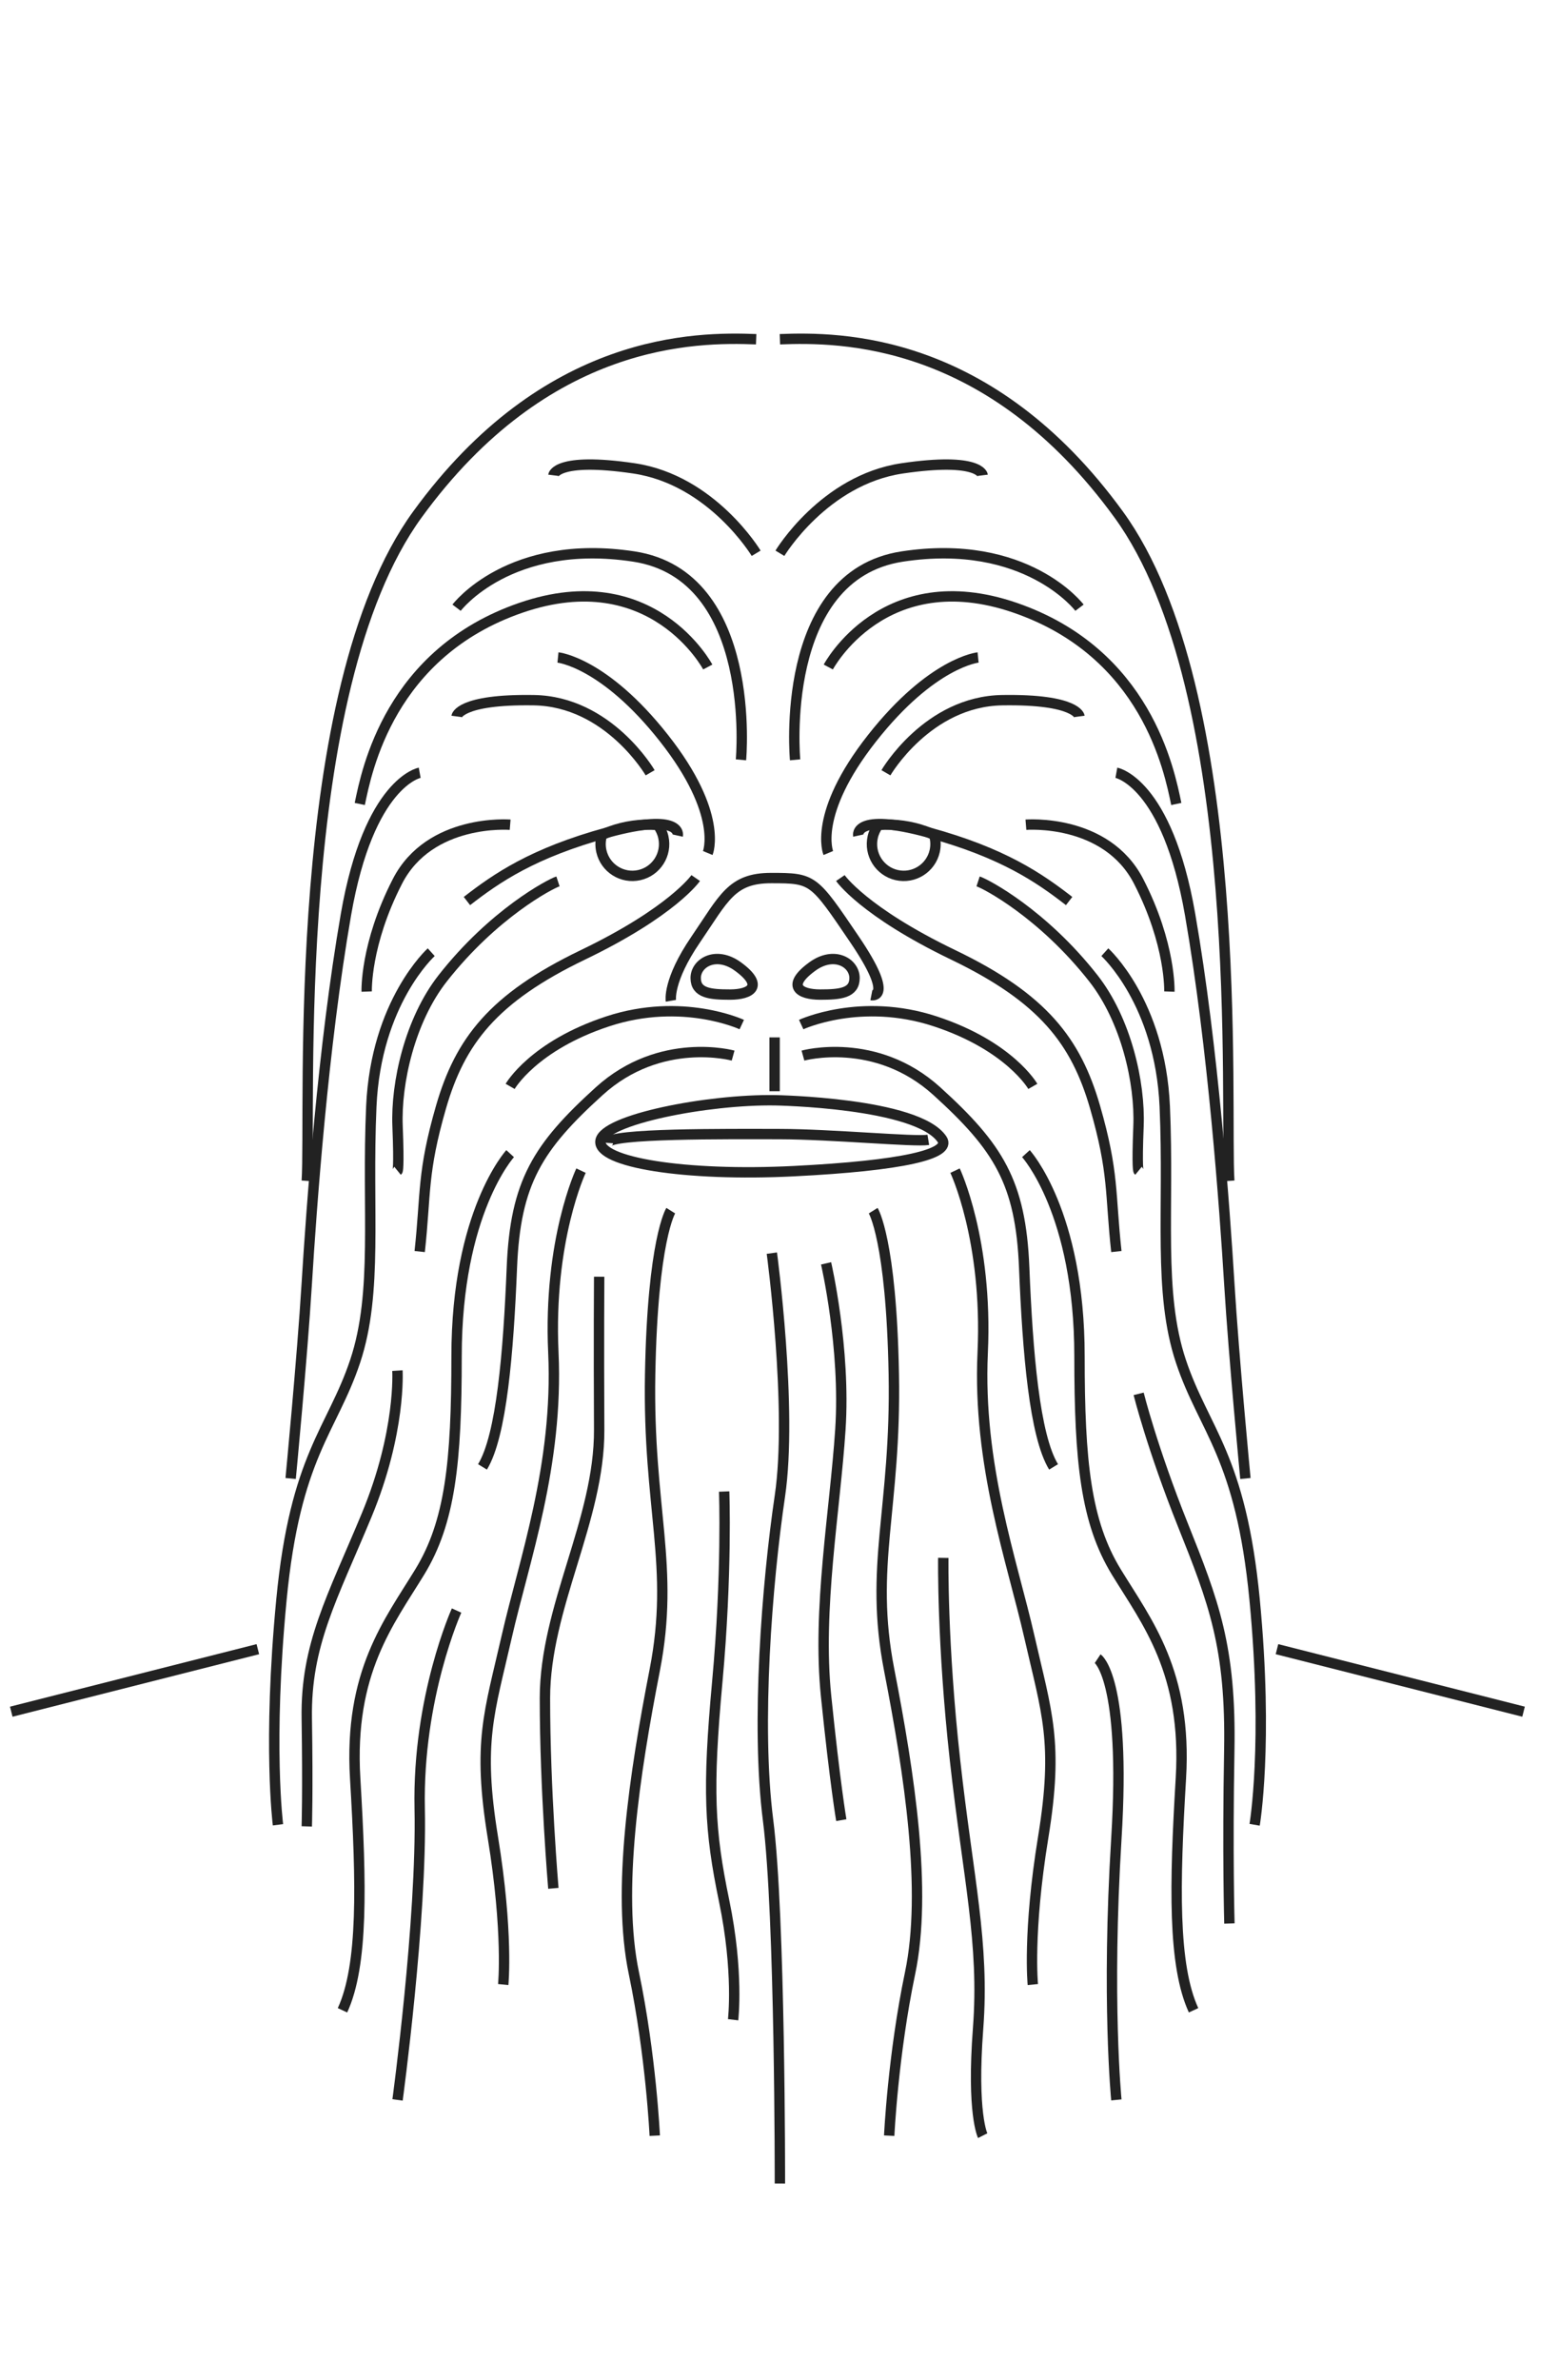 <?xml version="1.0" encoding="utf-8"?>
<!-- Generator: Adobe Illustrator 16.0.0, SVG Export Plug-In . SVG Version: 6.00 Build 0)  -->
<!DOCTYPE svg PUBLIC "-//W3C//DTD SVG 1.1//EN" "http://www.w3.org/Graphics/SVG/1.1/DTD/svg11.dtd">
<svg version="1.1" id="Capa_2" xmlns="http://www.w3.org/2000/svg" xmlns:xlink="http://www.w3.org/1999/xlink" x="0px" y="0px"
	 width="451px" height="688.071px" viewBox="0 0 451 688.071" enable-background="new 0 0 451 688.071" xml:space="preserve">
<g>
	<path fill="none" stroke="#222222" stroke-width="3" stroke-miterlimit="10" d="M218.747,98.071
		c-17.334-0.667-60.666-0.668-98,50.666s-30.666,172.626-32,192.646"/>
	<path fill="none" stroke="#222222" stroke-width="3" stroke-miterlimit="10" d="M204.747,192.831c0,0-16-30.197-54-17.146
		c-38,13.051-44.667,47.091-46.667,56.738"/>
	<path fill="none" stroke="#222222" stroke-width="3" stroke-miterlimit="10" d="M121.413,223.404c0,0-14.666,2.653-21.333,40.993
		s-9.999,84.926-11.333,106.633s-4.667,56.396-4.667,56.396"/>
	<path fill="none" stroke="#222222" stroke-width="3" stroke-miterlimit="10" d="M124.747,275.275c0,0-16.001,14.424-17.334,44.624
		c-1.333,30.199,2.001,53.611-4.666,73.619s-17.334,27.234-21.334,68.984c-4,41.748-1,65.031-1,65.031"/>
	<path fill="none" stroke="#222222" stroke-width="3" stroke-miterlimit="10" d="M204.747,246.604c0,0,4.666-11.199-12.667-33.199
		s-30.667-23.333-30.667-23.333"/>
	<path fill="none" stroke="#222222" stroke-width="3" stroke-miterlimit="10" d="M188.08,223.404c0,0-12.001-20.64-33.667-20.986
		s-22.333,4.692-22.333,4.692"/>
	<path fill="none" stroke="#222222" stroke-width="3" stroke-miterlimit="10" d="M214.353,219.663c0,0,4.967-53.288-30.986-58.773
		c-35.953-5.485-51.286,14.796-51.286,14.796"/>
	<path fill="none" stroke="#222222" stroke-width="3" stroke-miterlimit="10" d="M218.747,159.948c0,0-12.762-21.211-35.381-24.544
		c-22.619-3.333-23.286,2-23.286,2"/>
	<path fill="none" stroke="#222222" stroke-width="3" stroke-miterlimit="10" d="M213.53,279.46
		c-6.406-4.691-12.273-1.089-12.273,3.28c0,4.37,4.153,4.792,9.969,4.788C217.041,287.525,221.233,285.102,213.53,279.46z"/>
	<path fill="none" stroke="#222222" stroke-width="3" stroke-miterlimit="10" d="M234.936,279.46
		c6.406-4.691,12.273-1.089,12.273,3.28c0,4.37-4.152,4.792-9.969,4.788C231.425,287.525,227.232,285.102,234.936,279.46z"/>
	<path fill="none" stroke="#222222" stroke-width="3" stroke-miterlimit="10" d="M194.079,289.325c0,0-1-5.754,7.178-17.717
		c8.178-11.963,10.322-17.766,21.822-17.766c12.26,0,12.26,0.254,24.13,17.741s4.87,16.112,4.87,16.112"/>
	<path fill="none" stroke="#222222" stroke-width="3" stroke-miterlimit="10" d="M201.257,253.843c0,0-6.678,9.719-32.678,22.224
		c-26,12.505-35.5,24.974-41,43.989s-4.332,25.004-6.166,41.76"/>
	<path fill="none" stroke="#222222" stroke-width="3" stroke-miterlimit="10" d="M212.079,305.167c0,0-20.992-5.809-38.746,10.298
		s-24.254,26.312-25.254,50.959c-1,24.646-3,48.646-8.5,57.646"/>
	<path fill="none" stroke="#222222" stroke-width="3" stroke-miterlimit="10" d="M147.579,333.51c0,0-15.499,16.933-15.499,58.593
		c0,30.552-1.833,47.919-10.667,62.37c-8.834,14.453-20.498,28.904-18.666,59.615c1.832,30.709,2.332,54.066-3.668,67.076"/>
	<path fill="none" stroke="#222222" stroke-width="3" stroke-miterlimit="10" d="M168.079,338.427c0,0-9.498,19.973-7.999,52.57
		c1.499,32.596-8.501,60.271-13.501,82.184c-5,21.914-8.5,30.439-4,57.988c4.5,27.551,3,42.549,3,42.549"/>
	<path fill="none" stroke="#222222" stroke-width="3" stroke-miterlimit="10" d="M161.413,254.806
		c-2.334,0.766-18.673,9.345-33.334,28.006c-9.5,12.092-13.569,30.253-13.069,42.753s0,12.907,0,12.907"/>
	<path fill="none" stroke="#222222" stroke-width="3" stroke-miterlimit="10" d="M147.579,238.42c0,0-23.221-1.88-32.61,16.386
		c-9.389,18.266-8.89,31.853-8.89,31.853"/>
	
		<line fill="none" stroke="#222222" stroke-width="3" stroke-miterlimit="10" x1="224.085" y1="299.906" x2="224.085" y2="315.465"/>
	<path fill="none" stroke="#222222" stroke-width="3" stroke-miterlimit="10" d="M174.136,241.367
		c-0.446,1.472-0.535,3.073-0.171,4.681c1.12,4.951,6.042,8.056,10.993,6.936c4.949-1.12,8.055-6.041,6.935-10.992
		c-0.295-1.304-0.858-2.473-1.612-3.479c-1.178-0.107-2.41-0.157-3.715-0.099C181.651,238.63,177.543,239.772,174.136,241.367z"/>
	<path fill="none" stroke="#222222" stroke-width="3" stroke-miterlimit="10" d="M196.079,241.571c0,0,1.5-6.854-20.25-0.927
		c-21.75,5.927-32.25,13.257-40.75,19.842"/>
	<path fill="none" stroke="#222222" stroke-width="3" stroke-miterlimit="10" d="M225.617,98.071
		c17.334-0.667,60.666-0.668,98,50.666c37.333,51.334,30.666,172.626,32,192.646"/>
	<path fill="none" stroke="#222222" stroke-width="3" stroke-miterlimit="10" d="M239.617,192.831c0,0,16-30.197,54-17.146
		c38,13.051,44.668,47.091,46.668,56.738"/>
	<path fill="none" stroke="#222222" stroke-width="3" stroke-miterlimit="10" d="M322.951,223.404c0,0,14.666,2.653,21.334,40.993
		c6.666,38.34,9.998,84.926,11.332,106.633s4.667,56.396,4.667,56.396"/>
	<path fill="none" stroke="#222222" stroke-width="3" stroke-miterlimit="10" d="M319.617,275.275c0,0,16.002,14.424,17.334,44.624
		c1.334,30.199-2,53.611,4.666,73.619c6.668,20.008,17.334,27.234,21.333,68.984c4,41.748,0,65.031,0,65.031"/>
	<path fill="none" stroke="#222222" stroke-width="3" stroke-miterlimit="10" d="M239.617,246.604c0,0-4.666-11.199,12.667-33.199
		s30.667-23.333,30.667-23.333"/>
	<path fill="none" stroke="#222222" stroke-width="3" stroke-miterlimit="10" d="M256.284,223.404c0,0,12.001-20.64,33.667-20.986
		s22.334,4.692,22.334,4.692"/>
	<path fill="none" stroke="#222222" stroke-width="3" stroke-miterlimit="10" d="M230.012,219.663c0,0-4.967-53.288,30.986-58.773
		s51.287,14.796,51.287,14.796"/>
	<path fill="none" stroke="#222222" stroke-width="3" stroke-miterlimit="10" d="M225.617,159.948c0,0,12.762-21.211,35.381-24.544
		s23.286,2,23.286,2"/>
	<path fill="none" stroke="#222222" stroke-width="3" stroke-miterlimit="10" d="M243.107,253.843c0,0,6.678,9.719,32.678,22.224
		c26,12.505,35.5,24.974,41,43.989s4.332,25.004,6.166,41.76"/>
	<path fill="none" stroke="#222222" stroke-width="3" stroke-miterlimit="10" d="M232.285,305.167c0,0,20.992-5.809,38.746,10.298
		s24.254,26.312,25.254,50.959c1,24.646,3,48.646,8.5,57.646"/>
	<path fill="none" stroke="#222222" stroke-width="3" stroke-miterlimit="10" d="M296.785,333.51c0,0,15.5,16.933,15.5,58.593
		c0,30.552,1.832,47.919,10.666,62.37c8.834,14.453,20.498,28.904,18.666,59.615c-1.832,30.709-2.332,54.066,3.668,67.076"/>
	<path fill="none" stroke="#222222" stroke-width="3" stroke-miterlimit="10" d="M276.285,338.427c0,0,9.498,19.973,7.999,52.57
		c-1.499,32.596,8.501,60.271,13.501,82.184c5,21.914,8.5,30.439,4,57.988c-4.5,27.551-3,42.549-3,42.549"/>
	<path fill="none" stroke="#222222" stroke-width="3" stroke-miterlimit="10" d="M282.951,254.806
		c2.334,0.766,18.673,9.345,33.334,28.006c9.5,12.092,13.57,30.253,13.07,42.753s0,12.907,0,12.907"/>
	<path fill="none" stroke="#222222" stroke-width="3" stroke-miterlimit="10" d="M296.785,238.42c0,0,23.221-1.88,32.611,16.386
		c9.389,18.266,8.889,31.853,8.889,31.853"/>
	<path fill="none" stroke="#222222" stroke-width="3" stroke-miterlimit="10" d="M270.229,241.367
		c0.446,1.472,0.535,3.073,0.172,4.681c-1.121,4.951-6.043,8.056-10.992,6.936c-4.949-1.12-8.057-6.041-6.936-10.992
		c0.295-1.304,0.857-2.473,1.611-3.479c1.178-0.107,2.41-0.157,3.715-0.099C262.713,238.63,266.82,239.772,270.229,241.367z"/>
	<path fill="none" stroke="#222222" stroke-width="3" stroke-miterlimit="10" d="M248.285,241.571c0,0-1.5-6.854,20.25-0.927
		c21.75,5.927,32.25,13.257,40.75,19.842"/>
	<path fill="none" stroke="#222222" stroke-width="3" stroke-miterlimit="10" d="M214.585,296.198c0,0-17.213-8.016-38.756-0.934
		s-28.25,18.807-28.25,18.807"/>
	<path fill="none" stroke="#222222" stroke-width="3" stroke-miterlimit="10" d="M231.777,296.198c0,0,17.214-8.016,38.757-0.934
		s28.25,18.807,28.25,18.807"/>
	<path fill="none" stroke="#222222" stroke-width="3" stroke-miterlimit="10" d="M224.257,318.085
		c-19.451-0.316-49.69,5.555-50.545,11.759c-0.854,6.204,24.442,10.302,55.903,8.732c31.462-1.57,45.763-4.941,42.912-9.21
		C265.445,318.757,224.257,318.085,224.257,318.085z"/>
	<path fill="none" stroke="#222222" stroke-width="3" stroke-miterlimit="10" d="M175.836,330.409
		c0.173-2.823,34.593-2.573,49.687-2.548c15.093,0.027,39.021,2.313,43.025,1.664"/>
	<path fill="none" stroke="#222222" stroke-width="3" stroke-miterlimit="10" d="M194.04,349.995c0,0-5.25,8.359-5.96,47.305
		c-0.71,38.947,7.212,55.301,1.333,85.496c-5.879,30.193-11.01,63.857-6.047,87.602c4.963,23.74,6.047,47.016,6.047,47.016"/>
	<path fill="none" stroke="#222222" stroke-width="3" stroke-miterlimit="10" d="M252.607,349.995c0,0,5.25,8.359,5.959,47.305
		c0.711,38.947-7.211,55.301-1.332,85.496c5.879,30.193,11.01,63.857,6.047,87.602c-4.963,23.742-6.047,47.016-6.047,47.016"/>
	<path fill="none" stroke="#222222" stroke-width="3" stroke-miterlimit="10" d="M223.287,362.274c0,0,6.055,45.033,2.33,70.195
		c-3.725,25.164-6.961,66.051-3.425,93.73c3.536,27.678,3.425,105.049,3.425,105.049"/>
	<path fill="none" stroke="#222222" stroke-width="3" stroke-miterlimit="10" d="M238.977,365.232c0,0,5.688,24.522,4.131,48.083
		c-1.557,23.559-6.707,51.867-4.131,77.027c2.574,25.162,4.4,35.855,4.4,35.855"/>
	<path fill="none" stroke="#222222" stroke-width="3" stroke-miterlimit="10" d="M209.491,431.19c0,0,0.894,23.609-1.983,54.955
		c-2.877,31.348-2.267,42.969,1.983,63.432s2.588,34.318,2.588,34.318"/>
	<path fill="none" stroke="#222222" stroke-width="3" stroke-miterlimit="10" d="M173.333,369.092c0,0-0.132,18.146,0,44.225
		c0.132,26.074-15.69,51.236-15.69,77.656c0,26.418,2.438,54.934,2.438,54.934"/>
	
		<line fill="none" stroke="#222222" stroke-width="3" stroke-miterlimit="10" x1="369.411" y1="476.766" x2="440.745" y2="494.842"/>
	<line fill="none" stroke="#222222" stroke-width="3" stroke-miterlimit="10" x1="74.591" y1="476.766" x2="3.257" y2="494.842"/>
	<path fill="none" stroke="#222222" stroke-width="3" stroke-miterlimit="10" d="M114.969,396.237c0,0,1.101,17.713-8.895,41.773
		c-9.996,24.061-17.659,37.449-17.327,58.754c0.332,21.307,0,31.236,0,31.236"/>
	<path fill="none" stroke="#222222" stroke-width="3" stroke-miterlimit="10" d="M329.396,402.95c0,0,3.869,15.578,12.775,37.85
		c8.906,22.273,13.982,35.291,13.443,65.281c-0.537,29.99,0.039,49.99,0.039,49.99"/>
	<path fill="none" stroke="#222222" stroke-width="3" stroke-miterlimit="10" d="M317.539,479.51c0,0,8.285,5.49,5.412,52.025
		c-2.871,46.535,0,75.535,0,75.535"/>
	<path fill="none" stroke="#222222" stroke-width="3" stroke-miterlimit="10" d="M272.884,450.37c0,0-0.393,24.477,3.401,58.59
		c3.794,34.111,8.538,52.762,6.666,77.439c-1.872,24.676,1.333,31.014,1.333,31.014"/>
	<path fill="none" stroke="#222222" stroke-width="3" stroke-miterlimit="10" d="M132.08,465.596c0,0-11.333,25.035-10.667,57.256
		s-6.408,84.221-6.408,84.221"/>
</g>
</svg>
